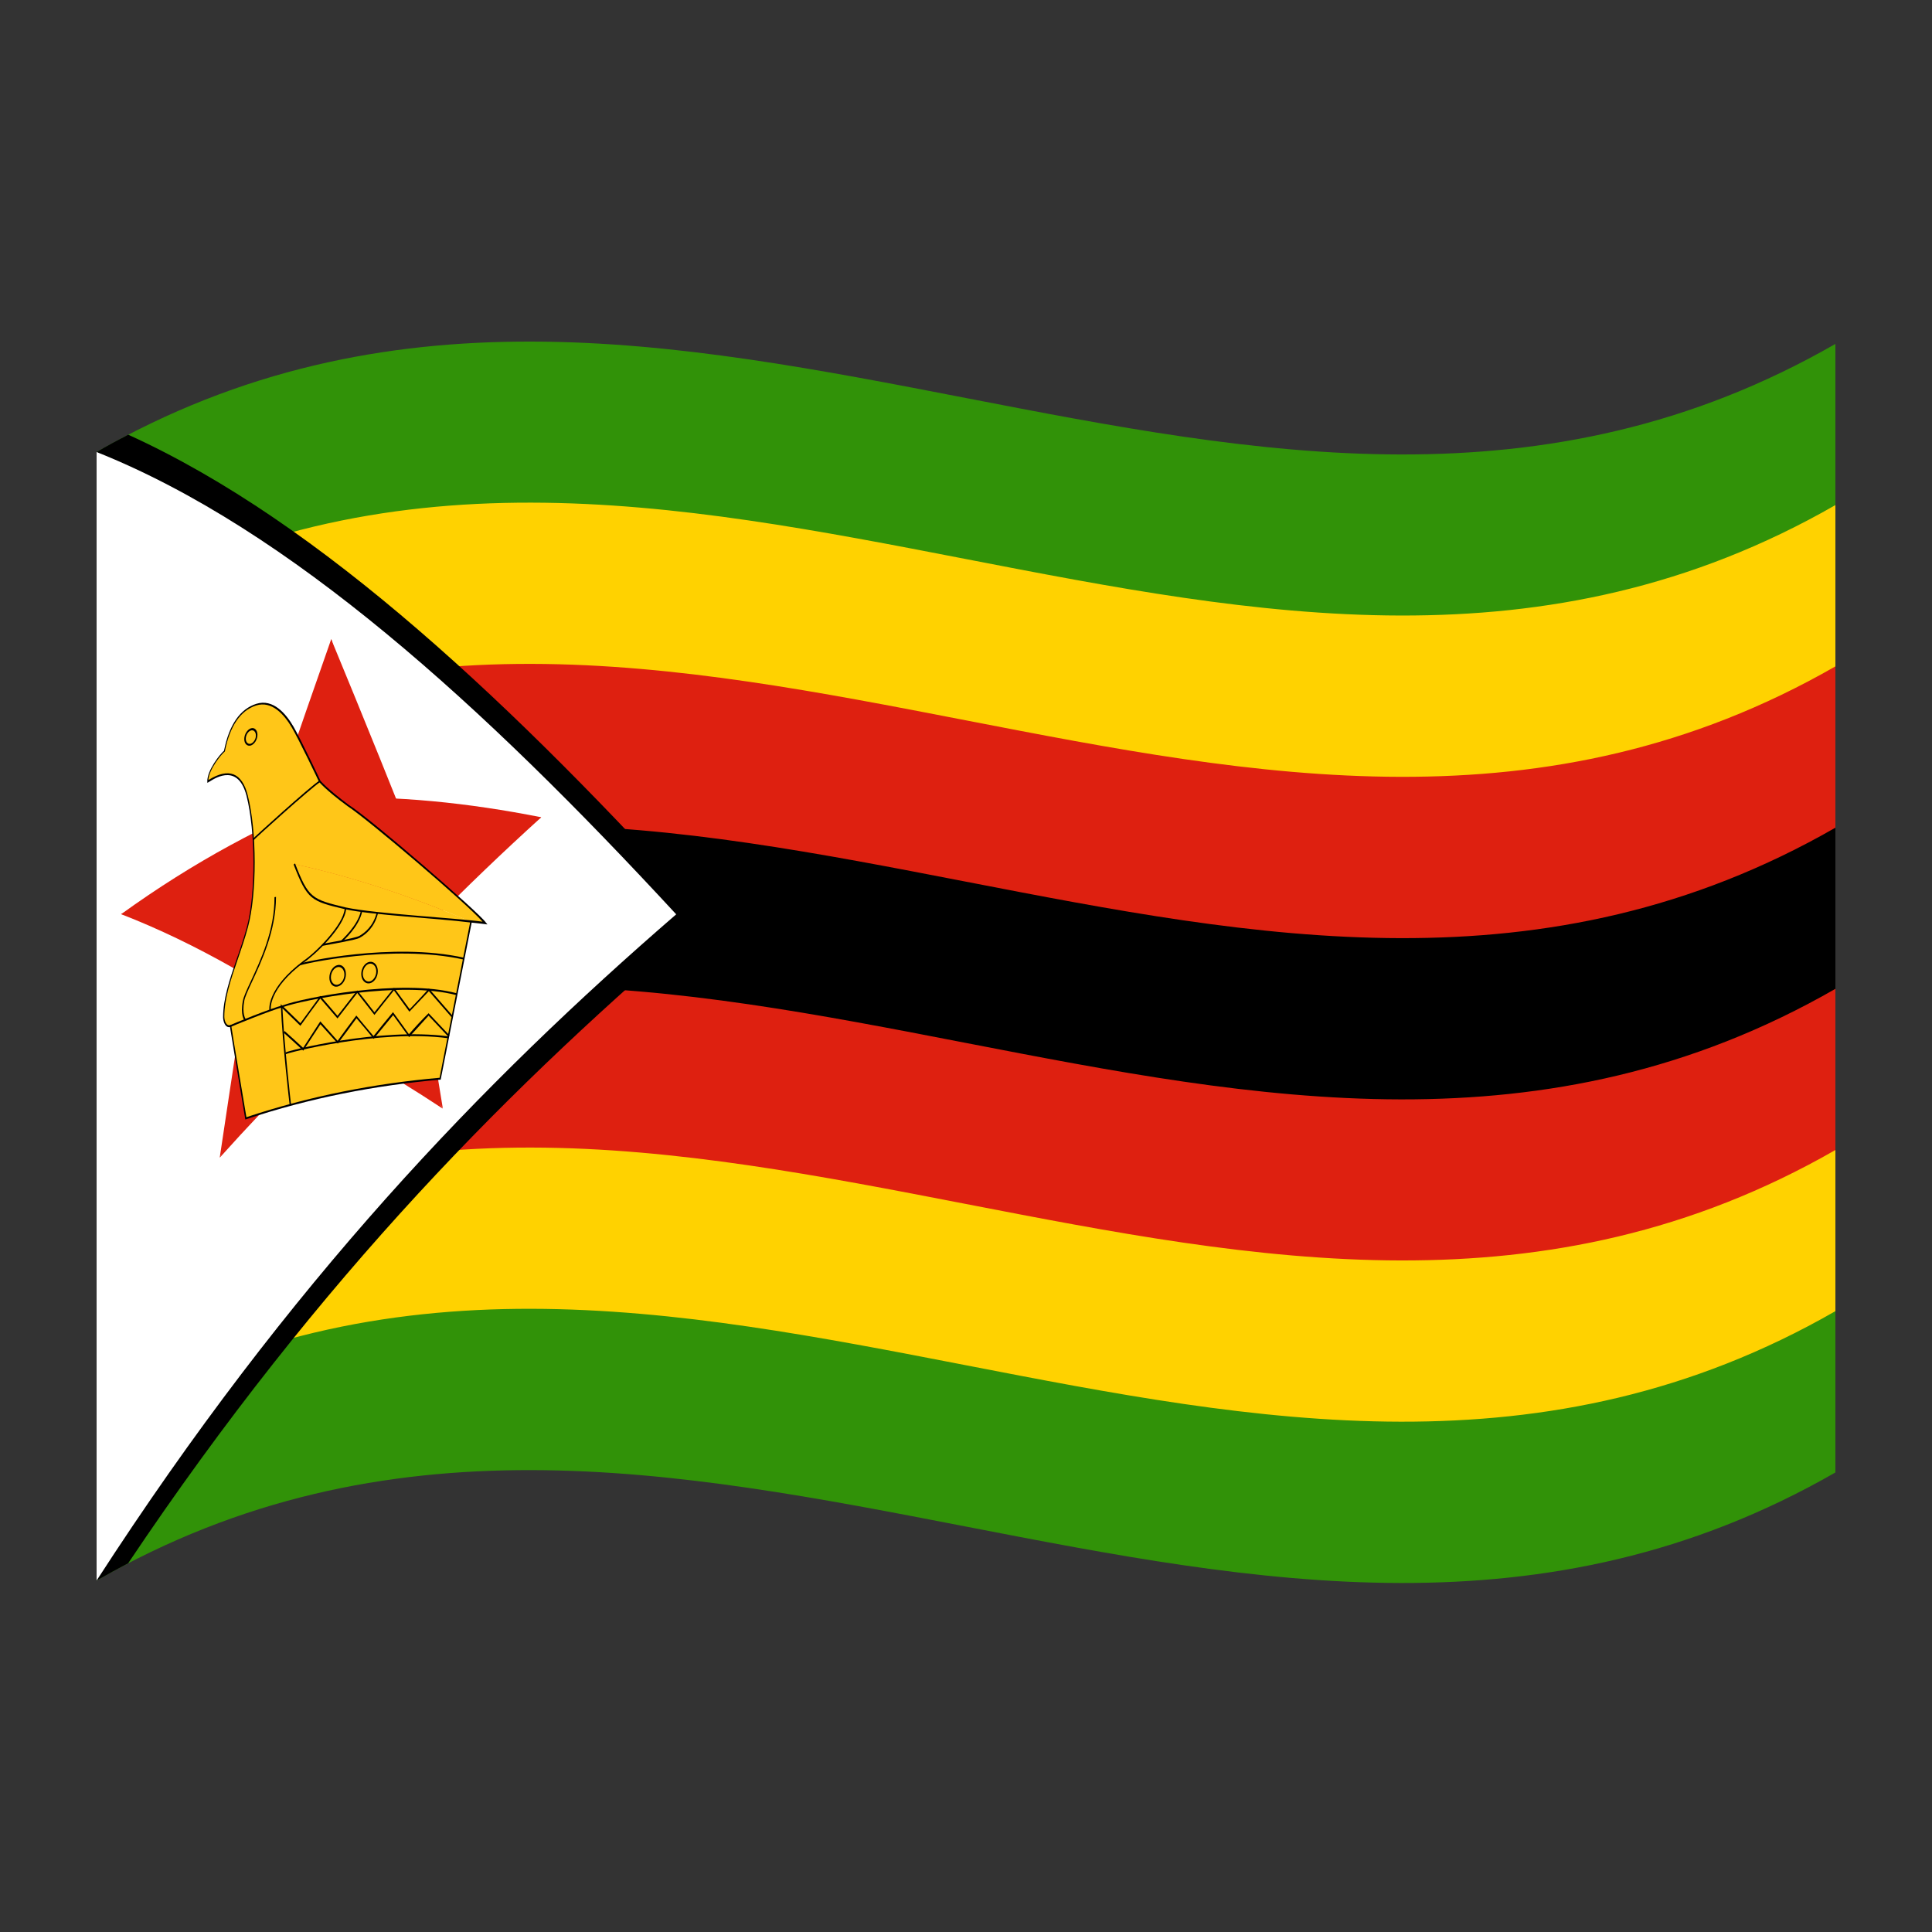 <?xml version="1.0" encoding="utf-8"?>
<!-- Generator: Adobe Illustrator 24.2.0, SVG Export Plug-In . SVG Version: 6.00 Build 0)  -->
<svg version="1.1" id="Layer_1" xmlns="http://www.w3.org/2000/svg" xmlns:xlink="http://www.w3.org/1999/xlink" x="0px" y="0px"
	 viewBox="0 0 1260 1260" style="enable-background:new 0 0 1260 1260;" xml:space="preserve">
<rect x="0" y="0" width="1260" height="1260" fill="#333333" stroke="none"/>
<style type="text/css">
	.st0{fill:#319208;}
	.st1{fill:#FFD200;}
	.st2{fill:#DE2010;}
	.st3{fill:#FFFFFF;}
	.st4{fill:#FFC618;}
</style>
<g>
	<path class="st0" d="M63,294.8c0,245.4,0,490.6,0,736c378-217,756,146.6,1134-70.5c0-245.4,0-490.6,0-736
		C819,441.4,441,77.8,63,294.8z"/>
	<path class="st1" d="M63,925.6c378-217,756,146.6,1134-70.5c0-175.2,0-350.5,0-525.7c-378,217-756-146.6-1134,70.5
		C63,575.2,63,750.4,63,925.6z"/>
	<path class="st2" d="M63,820.5C441,603.4,819,967,1197,750c0-105.1,0-210.3,0-315.4C819,651.6,441,288,63,505
		C63,610.2,63,715.4,63,820.5z"/>
	<path d="M63,715.4c378-217,756,146.6,1134-70.5c0-35,0-70.1,0-105.1c-378,217-756-146.6-1134,70.5C63,645.3,63,680.3,63,715.4z"/>
	<path d="M83.6,283.5c-6.8,3.5-13.8,7.3-20.6,11.3c0,245.4,0,490.6,0,736c6.8-3.9,13.8-7.7,20.6-11.3c126-188.1,252-314,378-420.8
		C335.6,460.2,209.6,340.7,83.6,283.5z"/>
	<path class="st3" d="M63,294.8c0,245.4,0,490.6,0,736c126-195,252-325.5,378-434.5C315,459.9,189,345.1,63,294.8z"/>
	<path class="st2" d="M152.3,602.5c32.3,9.4,64.5,22.2,96.8,38C238,565.6,227.1,491,216,416.9C194.8,477.3,173.5,539.1,152.3,602.5z
		"/>
	<path class="st2" d="M182.9,654.8c32.3-29.8,64.5-56.3,96.8-80.2c-21.2-53.8-42.5-106.4-63.7-157.7
		C204.9,495.8,193.9,575.1,182.9,654.8z"/>
	<path class="st2" d="M167.8,605.8c33.9,5,67.9,13.7,101.8,25.4c-17.8-72.3-35.6-143.8-53.5-214.2C199.9,479,183.9,542,167.8,605.8z
		"/>
	<path class="st2" d="M162.5,654.5c33.9-26.8,67.9-49.8,101.8-69.7c-16.1-56.7-32.1-112.7-48.2-167.9
		C198.2,495,180.4,574.2,162.5,654.5z"/>
	<path class="st2" d="M194.9,662.9C247.6,612,300.3,569.8,353,533c-47.5-9.4-95-14.4-142.5-12.6
		C205.3,567.8,200.1,615.3,194.9,662.9z"/>
	<path class="st2" d="M79,596.2c52.7,9.3,105.4,29.5,158,57.6c-5.2-45.4-10.4-90.6-15.6-135.8C174.1,536.6,126.5,561.9,79,596.2z"/>
	<path class="st2" d="M206,683.3c49-56.6,97.9-105.8,146.9-150.2c-48-2.2-95.9,0.2-143.9,9.4C208,589.4,207,636.3,206,683.3z"/>
	<path class="st2" d="M79,596.2c49,19,97.9,47.4,146.9,82.8c-1-46.5-2-93-3-139.5C175.1,550.8,127,569,79,596.2z"/>
	<path class="st2" d="M165.2,603.3c18.8,5,37.6,11,56.4,18.2c-1.9-59.4-3.8-118.9-5.7-178.2C199.1,495.6,182.2,549,165.2,603.3z"/>
	<path class="st2" d="M210.3,623.8c18.8-15.3,37.6-29.4,56.4-42.7c-16.9-46.8-33.8-92.8-50.8-138
		C214.1,503.4,212.2,563.6,210.3,623.8z"/>
	<path class="st2" d="M202.9,595.8c28.6,40,57.2,82.6,85.9,127.1c-8.5-51.7-16.8-103.3-25.3-154.6
		C243.3,576.4,223.1,585.5,202.9,595.8z"/>
	<path class="st2" d="M181.4,662.6C217.2,679,253,699.4,288.7,723c-25.6-47.7-51.1-93.8-76.7-137.8
		C201.8,610.6,191.6,636.5,181.4,662.6z"/>
	<path class="st2" d="M143.3,755c35.8-39.9,71.6-75.4,107.4-107.3c-10.3-21.7-20.5-43.1-30.7-64.2
		C194.4,638.6,168.8,695.6,143.3,755z"/>
	<path class="st2" d="M143.3,755c28.6-57.6,57.2-112.3,85.9-164.7c-20.2-1.6-40.4-2.1-60.6-1.2C160.1,644.1,151.6,699.4,143.3,755z"
		/>
	<path class="st4" d="M191.9,563.5c8.9,23,11.2,23.7,33.4,29c17.9,3.8,62.1,6,81.9,8.6l0,0C268.6,584.7,230.3,571.8,191.9,563.5z"/>
	<path class="st4" d="M227.1,525.4c-14.5-10.7-18.5-15.8-18.5-15.8c0-0.1-13.1-27.5-17.6-35.2c-4.5-7.8-12.9-18.2-23.8-14.7
		c-11,3.5-17.6,14.3-20.8,30.3c-1.7,1.2-11.2,12.2-10.8,19.8c2.7-1.6,19.7-14,25.6,9.1c5.9,23,6.2,63.8,0.2,85.9
		c-6,22.2-15.4,40.8-15.4,58.6c0,2.5,1.3,7,4.4,5.8c1.1,7.4,10,60.2,10,60.2c42.2-14.1,84.5-22.2,126.7-25.8
		c6.8-34.2,13.4-68.4,20.2-102.4c-19.8-2.6-64-4.7-81.9-8.6c-22.2-5.3-24.5-6.1-33.4-29c38.4,8.3,76.9,21.3,115.3,37.6l0,0
		c4.8,0.5,8.1,0.9,9.4,1C312.4,595.8,241.6,534.7,227.1,525.4z"/>
	<path d="M227.4,524.9c-14.2-10.6-18.4-15.7-18.4-15.7c-0.1-0.3-13.1-27.6-17.6-35.3c-5-8.6-13.3-18.3-24.2-14.9
		c-10.7,3.4-17.8,13.8-21.1,30.6c-2.4,2-11.2,12.8-10.9,20.3c0,0.2,0,0.4,0,0.6c0.2-0.1,0.4-0.2,0.5-0.2c0.2-0.2,0.5-0.3,1-0.6
		c4.7-3,18.8-11.3,24.1,9.4c5.9,23.3,6,64,0.2,85.5c-2,7.4-4.4,14.5-6.8,21.3c-4.5,13.1-8.7,25.7-8.7,37.5c0,2.7,1.4,7.1,4.5,6.4
		c1.4,8.8,9.8,59.3,9.9,59.8c0,0.2,0.1,0.3,0.1,0.5c42.5-14.2,85-22.3,127.4-26c6.8-34.2,13.4-68.3,20.2-102.4
		c3.6,0.4,6.7,0.7,8.9,1c0.5,0.1,0.9,0.1,1.4,0.2c-0.4-0.4-0.6-0.8-1-1.2C312.8,595.4,241.6,533.8,227.4,524.9z M225.4,591.8
		c-22-5.3-24.2-6-33-28.7c-0.3,0.2-0.5,0.5-0.9,0.7c9,23.2,11.3,23.9,33.7,29.2c17.5,3.8,59.2,5.8,81.4,8.6
		c-6.7,33.7-13.2,67.4-19.9,101.3c-42,3.7-84,11.7-126,25.7c-0.9-5.3-8.9-52.8-9.9-59.8c0-0.2-0.1-0.3-0.1-0.5
		c-0.1,0.1-0.3,0.1-0.4,0.2c-2.8,1-4-3-4-5.4c0-11.6,4.1-24,8.6-37c2.3-6.8,4.8-13.8,6.8-21.4c5.9-21.7,5.9-62.9-0.2-86.3
		c-3.7-14.3-12.2-17.9-25.2-9.9c-0.1,0.1-0.3,0.2-0.4,0.2c0.3-7,8.8-17.1,10.4-18.3c0.1-0.1,0.2-0.2,0.3-0.2c0-0.2,0.1-0.2,0.1-0.4
		c3.2-16.2,10.1-26.4,20.3-29.7c10.4-3.3,18.5,6.1,23.4,14.5c4.5,7.6,17.5,34.8,17.6,35.2c0.2,0.2,4.2,5.3,18.6,15.9
		c13.4,8.7,78.1,63.8,88.1,75.4C297.3,598.7,245.2,596,225.4,591.8z"/>
	<path d="M150.2,668.6c0,0.4,0,0.8,0.1,1.2c0.3-0.3,27.1-11.2,34.3-13c12.5-4.6,76.8-17.4,113.1-7.8c0.1-0.4,0.2-0.8,0.2-1.2
		c-36.5-9.8-100.8,3.1-113.3,7.8C177.3,657.3,150.5,668.2,150.2,668.6z"/>
	<path d="M163.5,640.1c-2.6,5.5-4.6,9.9-5.1,12.6c-1.8,9.3,0.9,12.7,1.1,12.9c0.3-0.3,0.4-0.7,0.7-1c0,0-2.5-3.3-0.9-11.8
		c0.4-2.6,2.4-6.8,4.9-12.2c6.3-13.5,15.8-33.6,15.8-55.7c-0.4,0.1-0.6,0.2-1,0.2C179.2,606.8,169.7,626.7,163.5,640.1z"/>
	<path d="M198.1,626.5c-24.4,18.2-22.5,32-22.4,32.4c0.3-0.2,0.6-0.3,0.9-0.6c0,0-1.8-13.3,21.8-30.8c6.6-4.4,26.6-23,27.4-35.1
		c-0.4,0-0.6,0.1-1,0.1C224.1,603.3,205.5,621.5,198.1,626.5z"/>
	<path d="M195.7,629.6c0.6-0.7,60.1-14.2,106.7-3.8c0.1-0.4,0.1-0.8,0.2-1.2c-46.7-10.4-106.3,3.1-106.8,3.8
		C195.7,628.7,195.7,629.1,195.7,629.6z"/>
	<path d="M234.3,610.4c-3.2,1.7-23.5,5-23.7,5.1c0,0.4,0,0.8,0,1.3c0.4-0.1,7.4-1.4,13.8-2.6c4.5-0.9,8.8-1.8,10.2-2.6
		c4.2-2.3,9.6-6.9,11.9-15.9c-0.3-0.1-0.6-0.2-0.9-0.2C243.4,603.8,238.2,608.2,234.3,610.4z"/>
	<path d="M222.5,613.4c0.2,0.3,0.3,0.6,0.4,1c0.5-0.4,11.2-9.8,13.3-19.9c-0.3-0.1-0.6-0.2-0.9-0.2
		C233.3,603.8,222.6,613.2,222.5,613.4z"/>
	<path d="M267.2,658.2c-3.4-4.7-6.8-9.4-10.2-14c-4.2,5.3-8.5,10.6-12.8,16c-3.7-4.8-7.4-9.6-11.2-14.3c-4.3,5.5-8.6,11-12.9,16.6
		c-3.7-4.4-7.4-8.7-11.2-13c-4.3,5.9-8.6,11.8-13,17.8c-4.2-4.2-8.6-8.3-12.8-12.4c0,0.5,0,1,0.1,1.5c0.9,23.1,5.6,63.8,5.7,64.2
		c0.3-0.2,0.6-0.3,0.9-0.4c-0.1-0.4-4.5-39.4-5.6-62.6c3.9,3.8,7.7,7.5,11.7,11.4c4.3-6,8.6-11.9,13-17.8c3.7,4.3,7.4,8.6,11.2,13
		c4.3-5.6,8.6-11.1,12.9-16.6c3.7,4.7,7.4,9.5,11.2,14.3c4.2-5.4,8.5-10.7,12.7-16c3.3,4.6,6.8,9.3,10.1,13.9
		c4.2-4.5,8.5-9,12.7-13.4c4.9,5.6,9.9,11.3,14.8,17c0.2-0.3,0.5-0.6,0.6-1c-5.1-5.9-10.3-11.8-15.4-17.7
		C275.7,649.3,271.4,653.7,267.2,658.2z"/>
	<path d="M186.2,686.4c0,0.4,0,0.8,0,1.2c0.6-0.9,61.2-16.5,106-10.5c0.1-0.4,0.1-0.8,0.2-1.2C247.5,669.9,186.8,685.5,186.2,686.4z
		"/>
	<path d="M164.9,547.1c0.2,0.3,0.3,0.6,0.4,1c0.4-0.8,37-33.8,43.4-38c-0.1-0.3-0.2-0.7-0.4-1C201.9,513.2,165.3,546.4,164.9,547.1z
		"/>
	<path d="M266.7,674.5c-3.4-4.8-6.9-9.6-10.4-14.4c-4.2,5.1-8.5,10.3-12.7,15.6c-3.8-4.5-7.6-9-11.2-13.4
		c-4.1,5.4-8.2,10.9-12.2,16.5c-3.8-4.2-7.6-8.5-11.3-12.7c-3.8,5.8-7.5,11.5-11.2,17.3c-4.1-3.8-8-7.4-12.1-11
		c-0.2,0.4-0.4,0.7-0.6,1.1c4.2,3.8,8.5,7.7,12.8,11.7c3.7-5.8,7.5-11.5,11.2-17.2c3.8,4.2,7.6,8.4,11.3,12.6
		c4.1-5.5,8.2-11,12.2-16.5c3.8,4.4,7.5,8.9,11.2,13.4c4.2-5.2,8.5-10.4,12.7-15.5c3.4,4.7,6.9,9.5,10.4,14.4
		c4.2-4.7,8.5-9.4,12.7-14c4.3,4.6,8.6,9.1,13,13.8c0.2-0.3,0.4-0.6,0.6-1c-4.5-4.8-9.1-9.6-13.6-14.4
		C275,665.2,270.8,669.8,266.7,674.5z"/>
	<path d="M220.2,629.4c-3,0.6-5.4,4.3-5.4,8.2c0,3.8,2.4,6.5,5.4,5.8s5.4-4.2,5.4-8.1C225.6,631.4,223.2,628.7,220.2,629.4z
		 M220.2,642.2c-2.4,0.5-4.4-1.7-4.4-4.8c0-3.2,2-6.2,4.4-6.7c2.4-0.5,4.4,1.7,4.4,4.9C224.6,638.6,222.7,641.6,220.2,642.2z"/>
	<path d="M241,627.3c-3,0.5-5.4,4.1-5.4,7.9s2.4,6.6,5.4,6.1s5.4-4,5.4-7.9C246.4,629.5,244,626.8,241,627.3z M241,640.1
		c-2.4,0.4-4.4-1.8-4.4-5c0-3.2,2-6.2,4.4-6.6c2.4-0.4,4.4,1.8,4.4,5C245.4,636.7,243.4,639.7,241,640.1z"/>
	<path d="M163.6,475c-2.3,0.8-4.3,3.9-4.3,7c0,3,1.9,4.9,4.3,4.2c2.3-0.8,4.3-3.8,4.3-7C167.9,476.2,166,474.2,163.6,475z
		 M163.6,485c-1.8,0.6-3.3-0.9-3.3-3.2c0-2.4,1.5-4.8,3.3-5.4c1.8-0.6,3.3,0.9,3.3,3.3C166.9,481.9,165.5,484.3,163.6,485z"/>
</g>
</svg>
